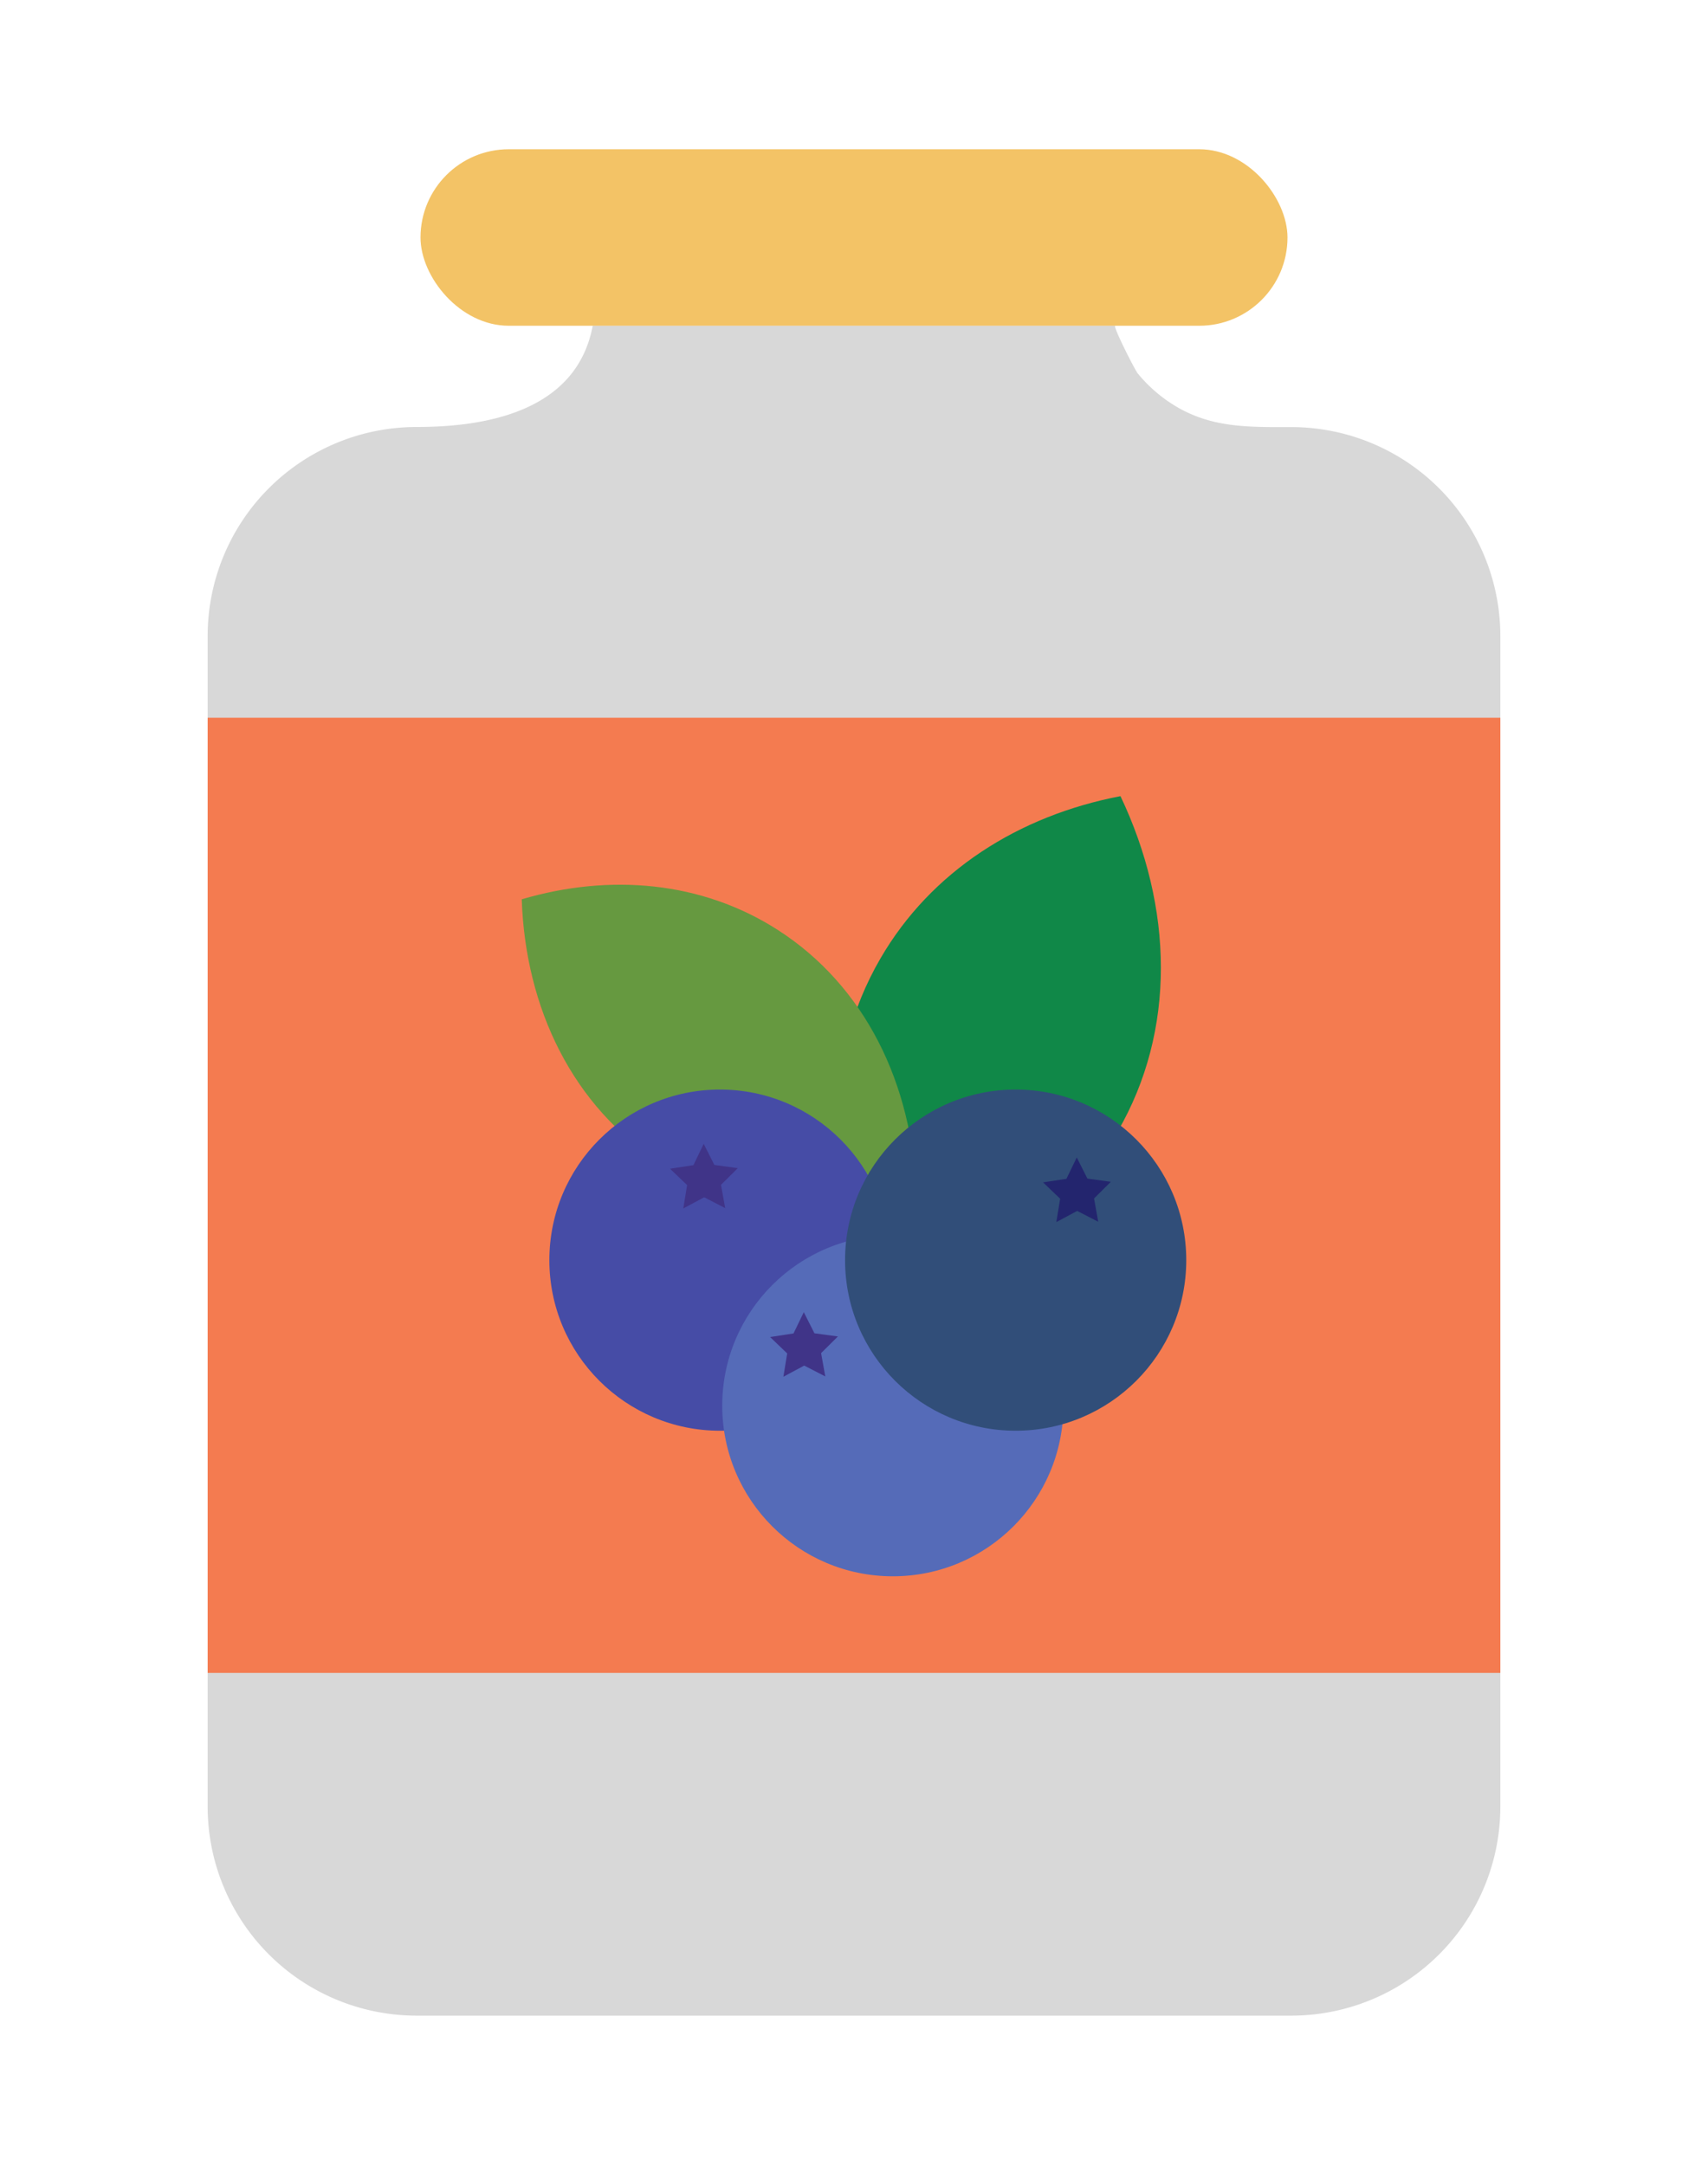 <svg viewBox="0 0 329 417" xmlns="http://www.w3.org/2000/svg">
    <title>Blueberry Jam</title>
    <g data-name="Layer 2" id="Layer_2">
        <g data-name="Layer 1" id="Layer_1-2">
            <path
                d="M289,122.52V348a40.27,40.27,0,0,1-40.27,40.27H80.26A40.26,40.26,0,0,1,40,348V122.52A40.26,40.26,0,0,1,80.26,82.25c13.82,0,30.84-3.21,33.91-19.5H214.83c-.56,0,3.76,8.47,4.3,9.15A28.15,28.15,0,0,0,226.06,78c7.2,4.5,14.55,4.27,22.67,4.27A40.27,40.27,0,0,1,289,122.52Z"
                fill="#d8d8d8" />
            <rect fill="#f3c366" height="34" rx="17" width="167" x="81" y="28.75" />
            <rect fill="#f47b50" height="184" width="249" x="40" y="138.25" />
            <path
                d="M215.27,218c11.34-19.54,10.72-43.25.56-64.64-19.59,3.76-36.47,14.43-46.24,31.27-11.35,19.54-10.72,43.24-.57,64.63C188.62,245.51,205.49,234.85,215.27,218Z"
                fill="#108848" />
            <path
                d="M149.71,179.06c16.91,10.8,26.07,29.75,26.77,50.76-17,5-34.65,3.47-49.22-5.83-16.9-10.8-26.06-29.75-26.76-50.76C117.49,168.22,135.14,169.76,149.71,179.06Z"
                fill="#669940" />
            <circle cx="138.68" cy="242.74" fill="#464ca6" r="32.86" />
            <polygon fill="#403488"
                points="139.69 232.72 135.64 230.63 131.62 232.78 132.35 228.28 129.06 225.13 133.57 224.44 135.55 220.33 137.6 224.4 142.12 225.02 138.88 228.23 139.69 232.72" />
            <circle cx="171.98" cy="270.78" fill="#556bb8" r="32.86" />
            <polygon fill="#403488"
                points="158.97 265.14 154.91 263.05 150.9 265.2 151.63 260.71 148.34 257.55 152.85 256.86 154.83 252.76 156.88 256.83 161.4 257.44 158.16 260.65 158.97 265.14" />
            <circle cx="195.64" cy="242.74" fill="#314e79" r="32.86" />
            <polygon fill="#23256e"
                points="211.54 235.34 207.49 233.26 203.47 235.41 204.21 230.91 200.92 227.76 205.42 227.07 207.41 222.96 209.46 227.03 213.97 227.65 210.74 230.86 211.54 235.34" />
            <rect fill="none" height="417" width="329" />
        </g>
    </g>
</svg>